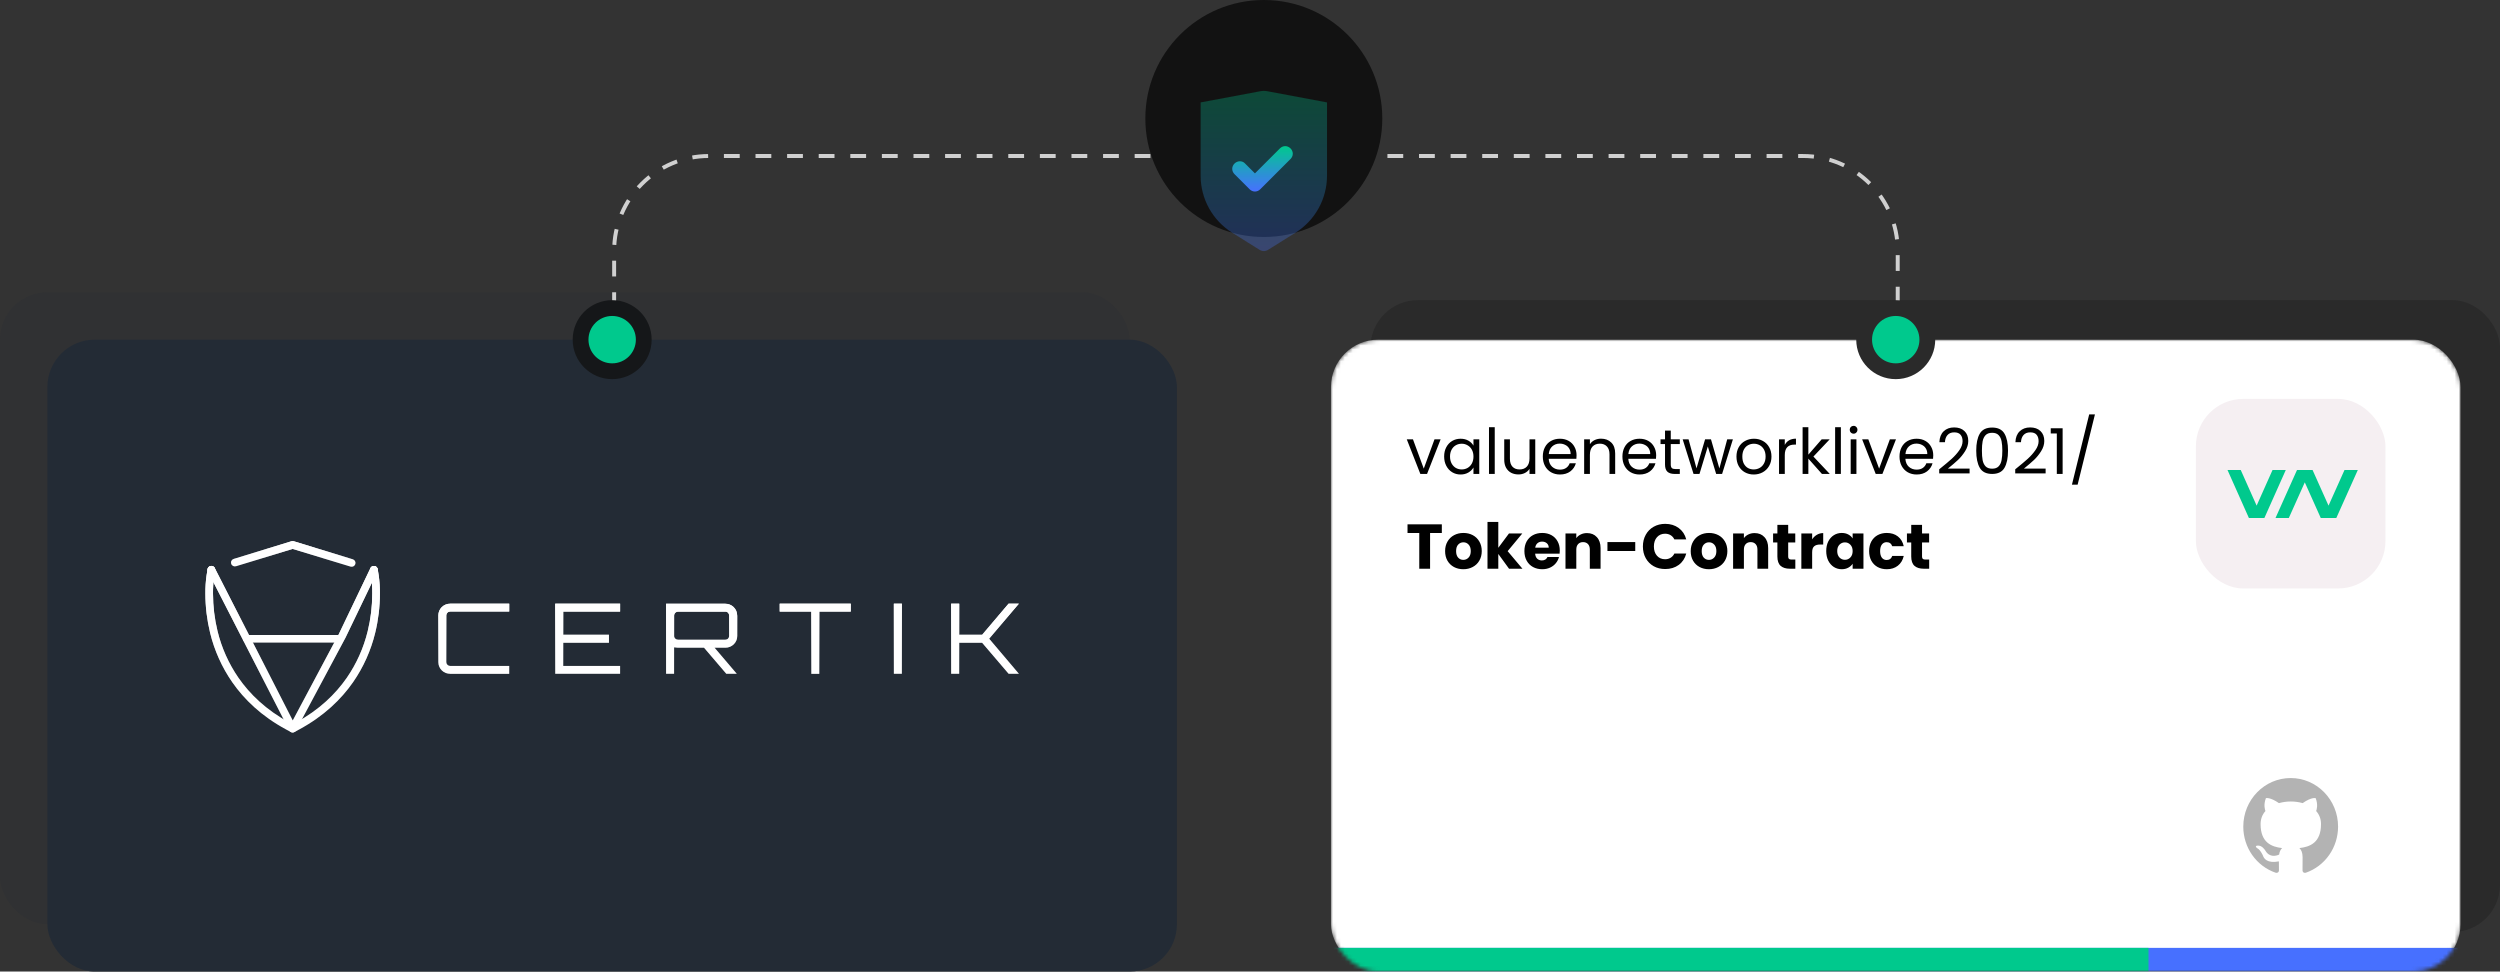 <svg width="633" height="246" viewBox="0 0 633 246" fill="none" xmlns="http://www.w3.org/2000/svg">
<rect x="0" y="0" width="633" height="246" fill="#333333" stroke="none"/>
<rect opacity="0.2" y="74" width="286" height="160" rx="12" fill="#232B35"/>
<rect x="12" y="86" width="286" height="160" rx="12" fill="#232B35"/>
<path fill-rule="evenodd" clip-rule="evenodd" d="M93.718 144.43L93.973 145.972C94.174 147.407 94.267 148.854 94.251 150.303C94.25 153.504 93.864 156.694 93.103 159.803C92.073 164.028 90.281 168.027 87.813 171.604C84.961 175.713 80.838 179.753 74.828 183L74.093 183.397L73.357 183C67.347 179.753 63.226 175.713 60.373 171.604C57.905 168.027 56.112 164.028 55.083 159.803C54.322 156.695 53.936 153.506 53.934 150.305C53.919 148.856 54.012 147.408 54.212 145.974L54.467 144.431C54.489 144.306 54.485 144.177 54.457 144.052C54.429 143.928 54.377 143.81 54.303 143.706C54.229 143.602 54.135 143.514 54.027 143.446C53.919 143.378 53.799 143.333 53.673 143.312C53.547 143.291 53.419 143.295 53.295 143.324C53.171 143.354 53.054 143.407 52.95 143.482C52.847 143.556 52.759 143.651 52.693 143.76C52.626 143.868 52.581 143.989 52.562 144.115L52.307 145.658C52.088 147.197 51.986 148.75 52.002 150.305C52.003 153.663 52.407 157.009 53.206 160.271C54.293 164.726 56.185 168.943 58.789 172.714C61.799 177.054 66.165 181.321 72.448 184.708L73.642 185.352C73.783 185.428 73.94 185.468 74.1 185.468C74.26 185.468 74.418 185.428 74.558 185.352L75.75 184.708C82.027 181.319 86.395 177.054 89.41 172.714C92.012 168.943 93.904 164.727 94.99 160.273C95.788 157.011 96.193 153.665 96.194 150.306C96.21 148.752 96.108 147.198 95.889 145.659L95.634 144.117C95.614 143.991 95.57 143.87 95.503 143.761C95.436 143.653 95.349 143.558 95.245 143.483C95.142 143.409 95.025 143.355 94.901 143.326C94.777 143.297 94.648 143.293 94.522 143.313C94.397 143.334 94.276 143.38 94.168 143.448C94.06 143.515 93.967 143.604 93.893 143.708C93.819 143.812 93.766 143.929 93.738 144.054C93.71 144.178 93.707 144.307 93.728 144.433L93.718 144.43Z" fill="white"/>
<path fill-rule="evenodd" clip-rule="evenodd" d="M93.718 144.43L93.973 145.972C94.174 147.407 94.267 148.854 94.251 150.303C94.25 153.504 93.864 156.694 93.103 159.803C92.073 164.028 90.281 168.027 87.813 171.604C84.961 175.713 80.838 179.753 74.828 183L74.093 183.397L73.357 183C67.347 179.753 63.226 175.713 60.373 171.604C57.905 168.027 56.112 164.028 55.083 159.803C54.322 156.695 53.936 153.506 53.934 150.305C53.919 148.856 54.012 147.408 54.212 145.974L54.467 144.431C54.489 144.306 54.485 144.177 54.457 144.052C54.429 143.928 54.377 143.81 54.303 143.706C54.229 143.602 54.135 143.514 54.027 143.446C53.919 143.378 53.799 143.333 53.673 143.312C53.547 143.291 53.419 143.295 53.295 143.324C53.171 143.354 53.054 143.407 52.95 143.482C52.847 143.556 52.759 143.651 52.693 143.76C52.626 143.868 52.581 143.989 52.562 144.115L52.307 145.658C52.088 147.197 51.986 148.75 52.002 150.305C52.003 153.663 52.407 157.009 53.206 160.271C54.293 164.726 56.185 168.943 58.789 172.714C61.799 177.054 66.165 181.321 72.448 184.708L73.642 185.352C73.783 185.428 73.94 185.468 74.1 185.468C74.26 185.468 74.418 185.428 74.558 185.352L75.75 184.708C82.027 181.319 86.395 177.054 89.41 172.714C92.012 168.943 93.904 164.727 94.99 160.273C95.788 157.011 96.193 153.665 96.194 150.306C96.21 148.752 96.108 147.198 95.889 145.659L95.634 144.117C95.614 143.991 95.57 143.87 95.503 143.761C95.436 143.653 95.349 143.558 95.245 143.483C95.142 143.409 95.025 143.355 94.901 143.326C94.777 143.297 94.648 143.293 94.522 143.313C94.397 143.334 94.276 143.38 94.168 143.448C94.06 143.515 93.967 143.604 93.893 143.708C93.819 143.812 93.766 143.929 93.738 144.054C93.71 144.178 93.707 144.307 93.728 144.433L93.718 144.43Z" fill="url(#paint0_linear)"/>
<path fill-rule="evenodd" clip-rule="evenodd" d="M59.745 143.379L74.096 138.987L88.767 143.473C89.012 143.547 89.277 143.52 89.503 143.398C89.729 143.277 89.897 143.071 89.972 142.825C90.046 142.579 90.021 142.314 89.9 142.087C89.78 141.86 89.575 141.691 89.33 141.615L74.377 137.042C74.194 136.986 73.998 136.986 73.814 137.042L59.18 141.517C59.058 141.554 58.944 141.614 58.845 141.695C58.746 141.776 58.664 141.875 58.604 141.988C58.543 142.101 58.506 142.224 58.493 142.351C58.48 142.479 58.493 142.607 58.53 142.729C58.567 142.852 58.628 142.966 58.709 143.064C58.79 143.163 58.89 143.245 59.003 143.305C59.115 143.365 59.239 143.402 59.366 143.414C59.493 143.426 59.621 143.413 59.743 143.375L59.745 143.379Z" fill="white"/>
<path fill-rule="evenodd" clip-rule="evenodd" d="M59.745 143.379L74.096 138.987L88.767 143.473C89.012 143.547 89.277 143.52 89.503 143.398C89.729 143.277 89.897 143.071 89.972 142.825C90.046 142.579 90.021 142.314 89.9 142.087C89.78 141.86 89.575 141.691 89.33 141.615L74.377 137.042C74.194 136.986 73.998 136.986 73.814 137.042L59.18 141.517C59.058 141.554 58.944 141.614 58.845 141.695C58.746 141.776 58.664 141.875 58.604 141.988C58.543 142.101 58.506 142.224 58.493 142.351C58.48 142.479 58.493 142.607 58.53 142.729C58.567 142.852 58.628 142.966 58.709 143.064C58.79 143.163 58.89 143.245 59.003 143.305C59.115 143.365 59.239 143.402 59.366 143.414C59.493 143.426 59.621 143.413 59.743 143.375L59.745 143.379Z" fill="url(#paint1_linear)"/>
<path fill-rule="evenodd" clip-rule="evenodd" d="M52.658 144.713L73.232 184.937C73.312 185.094 73.433 185.227 73.583 185.319C73.733 185.412 73.906 185.462 74.082 185.464C74.258 185.465 74.432 185.418 74.583 185.328C74.735 185.238 74.859 185.108 74.942 184.952L87.488 161.447L87.507 161.409L95.537 144.686C95.646 144.455 95.659 144.191 95.575 143.95C95.49 143.709 95.314 143.512 95.084 143.4C94.855 143.289 94.591 143.273 94.35 143.356C94.109 143.438 93.91 143.613 93.797 143.841L85.78 160.551L74.12 182.41L54.377 143.828C54.32 143.713 54.241 143.611 54.144 143.527C54.048 143.444 53.935 143.38 53.814 143.34C53.693 143.3 53.565 143.284 53.437 143.294C53.31 143.304 53.186 143.34 53.072 143.398C52.959 143.456 52.858 143.537 52.775 143.634C52.693 143.732 52.63 143.845 52.592 143.967C52.553 144.089 52.539 144.218 52.551 144.345C52.562 144.472 52.599 144.596 52.658 144.71V144.713Z" fill="white"/>
<path fill-rule="evenodd" clip-rule="evenodd" d="M52.658 144.713L73.232 184.937C73.312 185.094 73.433 185.227 73.583 185.319C73.733 185.412 73.906 185.462 74.082 185.464C74.258 185.465 74.432 185.418 74.583 185.328C74.735 185.238 74.859 185.108 74.942 184.952L87.488 161.447L87.507 161.409L95.537 144.686C95.646 144.455 95.659 144.191 95.575 143.95C95.49 143.709 95.314 143.512 95.084 143.4C94.855 143.289 94.591 143.273 94.35 143.356C94.109 143.438 93.91 143.613 93.797 143.841L85.78 160.551L74.12 182.41L54.377 143.828C54.32 143.713 54.241 143.611 54.144 143.527C54.048 143.444 53.935 143.38 53.814 143.34C53.693 143.3 53.565 143.284 53.437 143.294C53.31 143.304 53.186 143.34 53.072 143.398C52.959 143.456 52.858 143.537 52.775 143.634C52.693 143.732 52.63 143.845 52.592 143.967C52.553 144.089 52.539 144.218 52.551 144.345C52.562 144.472 52.599 144.596 52.658 144.71V144.713Z" fill="url(#paint2_linear)"/>
<path fill-rule="evenodd" clip-rule="evenodd" d="M62.506 162.713H85.385C85.641 162.713 85.887 162.612 86.068 162.43C86.249 162.249 86.35 162.003 86.35 161.746C86.35 161.49 86.249 161.244 86.068 161.063C85.887 160.881 85.641 160.779 85.385 160.779H62.506C62.25 160.779 62.005 160.881 61.824 161.063C61.643 161.244 61.541 161.49 61.541 161.746C61.541 162.003 61.643 162.249 61.824 162.43C62.005 162.612 62.25 162.713 62.506 162.713Z" fill="white"/>
<path fill-rule="evenodd" clip-rule="evenodd" d="M62.506 162.713H85.385C85.641 162.713 85.887 162.612 86.068 162.43C86.249 162.249 86.35 162.003 86.35 161.746C86.35 161.49 86.249 161.244 86.068 161.063C85.887 160.881 85.641 160.779 85.385 160.779H62.506C62.25 160.779 62.005 160.881 61.824 161.063C61.643 161.244 61.541 161.49 61.541 161.746C61.541 162.003 61.643 162.249 61.824 162.43C62.005 162.612 62.25 162.713 62.506 162.713Z" fill="url(#paint3_linear)"/>
<path fill-rule="evenodd" clip-rule="evenodd" d="M128.936 154.845H113.983C113.724 154.847 113.477 154.948 113.294 155.129C113.112 155.309 113.008 155.553 113.007 155.808V167.649C113.009 167.904 113.112 168.148 113.295 168.328C113.477 168.508 113.725 168.61 113.983 168.612H128.936V170.618H113.983C113.588 170.619 113.197 170.544 112.833 170.396C112.468 170.248 112.136 170.03 111.857 169.754C111.578 169.479 111.357 169.152 111.207 168.792C111.057 168.432 110.981 168.047 110.982 167.657V155.816C110.981 155.427 111.057 155.041 111.207 154.682C111.357 154.322 111.578 153.995 111.857 153.719C112.136 153.444 112.468 153.226 112.833 153.078C113.197 152.93 113.588 152.854 113.983 152.856H128.936V154.845ZM157.013 152.846V154.852H142.613V160.714H154.187V162.736H142.611V168.608H157.012V170.614H140.578V152.846H157.013Z" fill="white"/>
<path fill-rule="evenodd" clip-rule="evenodd" d="M128.936 154.845H113.983C113.724 154.847 113.477 154.948 113.294 155.129C113.112 155.309 113.008 155.553 113.007 155.808V167.649C113.009 167.904 113.112 168.148 113.295 168.328C113.477 168.508 113.725 168.61 113.983 168.612H128.936V170.618H113.983C113.588 170.619 113.197 170.544 112.833 170.396C112.468 170.248 112.136 170.03 111.857 169.754C111.578 169.479 111.357 169.152 111.207 168.792C111.057 168.432 110.981 168.047 110.982 167.657V155.816C110.981 155.427 111.057 155.041 111.207 154.682C111.357 154.322 111.578 153.995 111.857 153.719C112.136 153.444 112.468 153.226 112.833 153.078C113.197 152.93 113.588 152.854 113.983 152.856H128.936V154.845ZM157.013 152.846V154.852H142.613V160.714H154.187V162.736H142.611V168.608H157.012V170.614H140.578V152.846H157.013Z" fill="url(#paint4_linear)"/>
<path d="M186.666 155.832V161.037C186.668 161.426 186.591 161.812 186.441 162.172C186.291 162.531 186.07 162.858 185.791 163.133C185.512 163.409 185.18 163.627 184.816 163.775C184.451 163.923 184.06 163.999 183.666 163.997H180.916L186.566 170.608H183.891L178.265 163.997H171.657C171.331 163.981 171.005 163.948 170.681 163.898V170.608H168.648V152.872H183.65C184.045 152.87 184.436 152.946 184.8 153.094C185.165 153.242 185.497 153.46 185.775 153.735C186.054 154.01 186.275 154.337 186.426 154.697C186.576 155.057 186.652 155.443 186.651 155.832H186.666ZM171.664 161.975H183.666C183.791 161.976 183.915 161.953 184.031 161.906C184.147 161.86 184.253 161.791 184.341 161.703C184.43 161.616 184.5 161.512 184.547 161.398C184.594 161.283 184.618 161.16 184.616 161.037V155.832C184.618 155.706 184.595 155.582 184.548 155.465C184.501 155.349 184.431 155.243 184.342 155.153C184.255 155.061 184.15 154.989 184.034 154.94C183.917 154.891 183.791 154.867 183.664 154.869H171.662C171.404 154.87 171.157 154.972 170.974 155.152C170.791 155.333 170.688 155.577 170.687 155.832V161.037C170.684 161.162 170.708 161.286 170.758 161.402C170.808 161.517 170.881 161.62 170.975 161.705C171.066 161.793 171.173 161.862 171.292 161.909C171.41 161.955 171.537 161.977 171.664 161.975Z" fill="white"/>
<path d="M186.666 155.832V161.037C186.668 161.426 186.591 161.812 186.441 162.172C186.291 162.531 186.07 162.858 185.791 163.133C185.512 163.409 185.18 163.627 184.816 163.775C184.451 163.923 184.06 163.999 183.666 163.997H180.916L186.566 170.608H183.891L178.265 163.997H171.657C171.331 163.981 171.005 163.948 170.681 163.898V170.608H168.648V152.872H183.65C184.045 152.87 184.436 152.946 184.8 153.094C185.165 153.242 185.497 153.46 185.775 153.735C186.054 154.01 186.275 154.337 186.426 154.697C186.576 155.057 186.652 155.443 186.651 155.832H186.666ZM171.664 161.975H183.666C183.791 161.976 183.915 161.953 184.031 161.906C184.147 161.86 184.253 161.791 184.341 161.703C184.43 161.616 184.5 161.512 184.547 161.398C184.594 161.283 184.618 161.16 184.616 161.037V155.832C184.618 155.706 184.595 155.582 184.548 155.465C184.501 155.349 184.431 155.243 184.342 155.153C184.255 155.061 184.15 154.989 184.034 154.94C183.917 154.891 183.791 154.867 183.664 154.869H171.662C171.404 154.87 171.157 154.972 170.974 155.152C170.791 155.333 170.688 155.577 170.687 155.832V161.037C170.684 161.162 170.708 161.286 170.758 161.402C170.808 161.517 170.881 161.62 170.975 161.705C171.066 161.793 171.173 161.862 171.292 161.909C171.41 161.955 171.537 161.977 171.664 161.975Z" fill="url(#paint5_linear)"/>
<path fill-rule="evenodd" clip-rule="evenodd" d="M197.418 152.846H215.414V154.852H207.451V170.616H205.418V154.852H197.418V152.846ZM226.321 170.607V152.846H228.354V170.607H226.321ZM255.374 152.846H257.975L250.449 161.727L258 170.607H255.374L248.674 162.738H242.873V170.607H240.826V152.846H242.876V160.714H248.677L255.374 152.846Z" fill="white"/>
<path fill-rule="evenodd" clip-rule="evenodd" d="M197.418 152.846H215.414V154.852H207.451V170.616H205.418V154.852H197.418V152.846ZM226.321 170.607V152.846H228.354V170.607H226.321ZM255.374 152.846H257.975L250.449 161.727L258 170.607H255.374L248.674 162.738H242.873V170.607H240.826V152.846H242.876V160.714H248.677L255.374 152.846Z" fill="url(#paint6_linear)"/>
<rect x="347" y="76" width="286" height="160" rx="12" fill="#2A2A2A"/>
<mask id="mask0" mask-type="alpha" maskUnits="userSpaceOnUse" x="337" y="86" width="286" height="160">
<rect x="337" y="86" width="286" height="160" rx="12" fill="white"/>
</mask>
<g mask="url(#mask0)">
<rect x="337" y="86" width="286" height="160" rx="12" fill="white"/>
<rect x="337" y="240" width="286" height="12" fill="#4770FF"/>
<path d="M337 240H544V252H337V240Z" fill="#00C98D"/>
</g>
<rect x="556" y="101" width="48" height="48" rx="12" fill="#F5EFF2"/>
<path fill-rule="evenodd" clip-rule="evenodd" d="M569.421 131.158L564 119H567.355L571.379 128.027L575.408 119H578.763L573.342 131.158H569.421ZM591.554 131.158L597 119H593.629L589.583 128.027L585.541 119H581.604L576.158 131.158H579.528L583.575 122.131L587.617 131.158H591.554Z" fill="#00C98D"/>
<path d="M360.496 118.656L363.216 111.232H364.768L361.328 120H359.632L356.192 111.232H357.76L360.496 118.656ZM365.657 115.584C365.657 114.688 365.838 113.904 366.201 113.232C366.563 112.549 367.059 112.021 367.689 111.648C368.329 111.275 369.038 111.088 369.817 111.088C370.585 111.088 371.251 111.253 371.817 111.584C372.382 111.915 372.803 112.331 373.081 112.832V111.232H374.553V120H373.081V118.368C372.793 118.88 372.361 119.307 371.785 119.648C371.219 119.979 370.558 120.144 369.801 120.144C369.022 120.144 368.318 119.952 367.689 119.568C367.059 119.184 366.563 118.645 366.201 117.952C365.838 117.259 365.657 116.469 365.657 115.584ZM373.081 115.6C373.081 114.939 372.947 114.363 372.681 113.872C372.414 113.381 372.051 113.008 371.593 112.752C371.145 112.485 370.649 112.352 370.105 112.352C369.561 112.352 369.065 112.48 368.617 112.736C368.169 112.992 367.811 113.365 367.545 113.856C367.278 114.347 367.145 114.923 367.145 115.584C367.145 116.256 367.278 116.843 367.545 117.344C367.811 117.835 368.169 118.213 368.617 118.48C369.065 118.736 369.561 118.864 370.105 118.864C370.649 118.864 371.145 118.736 371.593 118.48C372.051 118.213 372.414 117.835 372.681 117.344C372.947 116.843 373.081 116.261 373.081 115.6ZM378.469 108.16V120H377.013V108.16H378.469ZM388.727 111.232V120H387.271V118.704C386.993 119.152 386.604 119.504 386.103 119.76C385.612 120.005 385.068 120.128 384.471 120.128C383.788 120.128 383.175 119.989 382.631 119.712C382.087 119.424 381.655 118.997 381.335 118.432C381.025 117.867 380.871 117.179 380.871 116.368V111.232H382.311V116.176C382.311 117.04 382.529 117.707 382.967 118.176C383.404 118.635 384.001 118.864 384.759 118.864C385.537 118.864 386.151 118.624 386.599 118.144C387.047 117.664 387.271 116.965 387.271 116.048V111.232H388.727ZM399.185 115.28C399.185 115.557 399.169 115.851 399.137 116.16H392.129C392.182 117.024 392.476 117.701 393.009 118.192C393.553 118.672 394.209 118.912 394.977 118.912C395.606 118.912 396.129 118.768 396.545 118.48C396.972 118.181 397.27 117.787 397.441 117.296H399.009C398.774 118.139 398.305 118.827 397.601 119.36C396.897 119.883 396.022 120.144 394.977 120.144C394.145 120.144 393.398 119.957 392.737 119.584C392.086 119.211 391.574 118.683 391.201 118C390.828 117.307 390.641 116.507 390.641 115.6C390.641 114.693 390.822 113.899 391.185 113.216C391.548 112.533 392.054 112.011 392.705 111.648C393.366 111.275 394.124 111.088 394.977 111.088C395.809 111.088 396.545 111.269 397.185 111.632C397.825 111.995 398.316 112.496 398.657 113.136C399.009 113.765 399.185 114.48 399.185 115.28ZM397.681 114.976C397.681 114.421 397.558 113.947 397.313 113.552C397.068 113.147 396.732 112.843 396.305 112.64C395.889 112.427 395.425 112.32 394.913 112.32C394.177 112.32 393.548 112.555 393.025 113.024C392.513 113.493 392.22 114.144 392.145 114.976H397.681ZM405.379 111.072C406.446 111.072 407.31 111.397 407.971 112.048C408.632 112.688 408.963 113.616 408.963 114.832V120H407.523V115.04C407.523 114.165 407.304 113.499 406.867 113.04C406.43 112.571 405.832 112.336 405.075 112.336C404.307 112.336 403.694 112.576 403.235 113.056C402.787 113.536 402.563 114.235 402.563 115.152V120H401.107V111.232H402.563V112.48C402.851 112.032 403.24 111.685 403.731 111.44C404.232 111.195 404.782 111.072 405.379 111.072ZM419.341 115.28C419.341 115.557 419.325 115.851 419.293 116.16H412.285C412.339 117.024 412.632 117.701 413.165 118.192C413.709 118.672 414.365 118.912 415.133 118.912C415.763 118.912 416.285 118.768 416.701 118.48C417.128 118.181 417.427 117.787 417.597 117.296H419.165C418.931 118.139 418.461 118.827 417.757 119.36C417.053 119.883 416.179 120.144 415.133 120.144C414.301 120.144 413.555 119.957 412.893 119.584C412.243 119.211 411.731 118.683 411.357 118C410.984 117.307 410.797 116.507 410.797 115.6C410.797 114.693 410.979 113.899 411.341 113.216C411.704 112.533 412.211 112.011 412.861 111.648C413.523 111.275 414.28 111.088 415.133 111.088C415.965 111.088 416.701 111.269 417.341 111.632C417.981 111.995 418.472 112.496 418.813 113.136C419.165 113.765 419.341 114.48 419.341 115.28ZM417.837 114.976C417.837 114.421 417.715 113.947 417.469 113.552C417.224 113.147 416.888 112.843 416.461 112.64C416.045 112.427 415.581 112.32 415.069 112.32C414.333 112.32 413.704 112.555 413.181 113.024C412.669 113.493 412.376 114.144 412.301 114.976H417.837ZM423.039 112.432V117.6C423.039 118.027 423.13 118.331 423.311 118.512C423.493 118.683 423.807 118.768 424.255 118.768H425.327V120H424.015C423.205 120 422.597 119.813 422.191 119.44C421.786 119.067 421.583 118.453 421.583 117.6V112.432H420.447V111.232H421.583V109.024H423.039V111.232H425.327V112.432H423.039ZM438.771 111.232L436.035 120H434.531L432.419 113.04L430.307 120H428.803L426.051 111.232H427.539L429.555 118.592L431.731 111.232H433.219L435.347 118.608L437.331 111.232H438.771ZM444.04 120.144C443.219 120.144 442.472 119.957 441.8 119.584C441.139 119.211 440.616 118.683 440.232 118C439.859 117.307 439.672 116.507 439.672 115.6C439.672 114.704 439.864 113.915 440.248 113.232C440.643 112.539 441.176 112.011 441.848 111.648C442.52 111.275 443.272 111.088 444.104 111.088C444.936 111.088 445.688 111.275 446.36 111.648C447.032 112.011 447.56 112.533 447.944 113.216C448.339 113.899 448.536 114.693 448.536 115.6C448.536 116.507 448.334 117.307 447.928 118C447.534 118.683 446.995 119.211 446.312 119.584C445.63 119.957 444.872 120.144 444.04 120.144ZM444.04 118.864C444.563 118.864 445.054 118.741 445.512 118.496C445.971 118.251 446.339 117.883 446.616 117.392C446.904 116.901 447.048 116.304 447.048 115.6C447.048 114.896 446.91 114.299 446.632 113.808C446.355 113.317 445.992 112.955 445.544 112.72C445.096 112.475 444.611 112.352 444.088 112.352C443.555 112.352 443.064 112.475 442.616 112.72C442.179 112.955 441.827 113.317 441.56 113.808C441.294 114.299 441.16 114.896 441.16 115.6C441.16 116.315 441.288 116.917 441.544 117.408C441.811 117.899 442.163 118.267 442.6 118.512C443.038 118.747 443.518 118.864 444.04 118.864ZM451.907 112.656C452.163 112.155 452.525 111.765 452.995 111.488C453.475 111.211 454.056 111.072 454.739 111.072V112.576H454.355C452.723 112.576 451.907 113.461 451.907 115.232V120H450.451V111.232H451.907V112.656ZM461.316 120L457.876 116.128V120H456.42V108.16H457.876V115.12L461.252 111.232H463.284L459.156 115.6L463.3 120H461.316ZM466.11 108.16V120H464.654V108.16H466.11ZM469.343 109.808C469.066 109.808 468.831 109.712 468.639 109.52C468.447 109.328 468.351 109.093 468.351 108.816C468.351 108.539 468.447 108.304 468.639 108.112C468.831 107.92 469.066 107.824 469.343 107.824C469.61 107.824 469.834 107.92 470.015 108.112C470.207 108.304 470.303 108.539 470.303 108.816C470.303 109.093 470.207 109.328 470.015 109.52C469.834 109.712 469.61 109.808 469.343 109.808ZM470.047 111.232V120H468.591V111.232H470.047ZM475.793 118.656L478.513 111.232H480.065L476.625 120H474.929L471.489 111.232H473.057L475.793 118.656ZM489.498 115.28C489.498 115.557 489.482 115.851 489.45 116.16H482.442C482.495 117.024 482.788 117.701 483.322 118.192C483.866 118.672 484.522 118.912 485.29 118.912C485.919 118.912 486.442 118.768 486.858 118.48C487.284 118.181 487.583 117.787 487.754 117.296H489.322C489.087 118.139 488.618 118.827 487.914 119.36C487.21 119.883 486.335 120.144 485.29 120.144C484.458 120.144 483.711 119.957 483.05 119.584C482.399 119.211 481.887 118.683 481.514 118C481.14 117.307 480.954 116.507 480.954 115.6C480.954 114.693 481.135 113.899 481.498 113.216C481.86 112.533 482.367 112.011 483.018 111.648C483.679 111.275 484.436 111.088 485.29 111.088C486.122 111.088 486.858 111.269 487.498 111.632C488.138 111.995 488.628 112.496 488.97 113.136C489.322 113.765 489.498 114.48 489.498 115.28ZM487.994 114.976C487.994 114.421 487.871 113.947 487.626 113.552C487.38 113.147 487.044 112.843 486.618 112.64C486.202 112.427 485.738 112.32 485.226 112.32C484.49 112.32 483.86 112.555 483.338 113.024C482.826 113.493 482.532 114.144 482.458 114.976H487.994ZM491.004 118.832C492.358 117.744 493.42 116.853 494.188 116.16C494.956 115.456 495.601 114.725 496.124 113.968C496.657 113.2 496.924 112.448 496.924 111.712C496.924 111.019 496.753 110.475 496.412 110.08C496.081 109.675 495.542 109.472 494.796 109.472C494.07 109.472 493.505 109.701 493.1 110.16C492.705 110.608 492.492 111.211 492.46 111.968H491.052C491.094 110.773 491.457 109.851 492.14 109.2C492.822 108.549 493.702 108.224 494.78 108.224C495.878 108.224 496.748 108.528 497.388 109.136C498.038 109.744 498.364 110.581 498.364 111.648C498.364 112.533 498.097 113.397 497.564 114.24C497.041 115.072 496.444 115.808 495.772 116.448C495.1 117.077 494.241 117.813 493.196 118.656H498.7V119.872H491.004V118.832ZM500.383 114.096C500.383 112.261 500.681 110.832 501.279 109.808C501.876 108.773 502.921 108.256 504.415 108.256C505.897 108.256 506.937 108.773 507.535 109.808C508.132 110.832 508.431 112.261 508.431 114.096C508.431 115.963 508.132 117.413 507.535 118.448C506.937 119.483 505.897 120 504.415 120C502.921 120 501.876 119.483 501.279 118.448C500.681 117.413 500.383 115.963 500.383 114.096ZM506.991 114.096C506.991 113.168 506.927 112.384 506.799 111.744C506.681 111.093 506.431 110.571 506.047 110.176C505.673 109.781 505.129 109.584 504.415 109.584C503.689 109.584 503.135 109.781 502.751 110.176C502.377 110.571 502.127 111.093 501.999 111.744C501.881 112.384 501.823 113.168 501.823 114.096C501.823 115.056 501.881 115.861 501.999 116.512C502.127 117.163 502.377 117.685 502.751 118.08C503.135 118.475 503.689 118.672 504.415 118.672C505.129 118.672 505.673 118.475 506.047 118.08C506.431 117.685 506.681 117.163 506.799 116.512C506.927 115.861 506.991 115.056 506.991 114.096ZM510.254 118.832C511.608 117.744 512.67 116.853 513.438 116.16C514.206 115.456 514.851 114.725 515.374 113.968C515.907 113.2 516.174 112.448 516.174 111.712C516.174 111.019 516.003 110.475 515.662 110.08C515.331 109.675 514.792 109.472 514.046 109.472C513.32 109.472 512.755 109.701 512.35 110.16C511.955 110.608 511.742 111.211 511.71 111.968H510.302C510.344 110.773 510.707 109.851 511.39 109.2C512.072 108.549 512.952 108.224 514.03 108.224C515.128 108.224 515.998 108.528 516.638 109.136C517.288 109.744 517.614 110.581 517.614 111.648C517.614 112.533 517.347 113.397 516.814 114.24C516.291 115.072 515.694 115.808 515.022 116.448C514.35 117.077 513.491 117.813 512.446 118.656H517.95V119.872H510.254V118.832ZM519.249 109.76V108.432H522.257V120H520.785V109.76H519.249ZM530.438 104.928L526.054 122.72H524.614L528.982 104.928H530.438ZM365.072 132.768V134.96H362.096V144H359.36V134.96H356.384V132.768H365.072ZM370.509 144.128C369.634 144.128 368.845 143.941 368.141 143.568C367.448 143.195 366.898 142.661 366.493 141.968C366.098 141.275 365.901 140.464 365.901 139.536C365.901 138.619 366.104 137.813 366.509 137.12C366.914 136.416 367.469 135.877 368.173 135.504C368.877 135.131 369.666 134.944 370.541 134.944C371.416 134.944 372.205 135.131 372.909 135.504C373.613 135.877 374.168 136.416 374.573 137.12C374.978 137.813 375.181 138.619 375.181 139.536C375.181 140.453 374.973 141.264 374.557 141.968C374.152 142.661 373.592 143.195 372.877 143.568C372.173 143.941 371.384 144.128 370.509 144.128ZM370.509 141.76C371.032 141.76 371.474 141.568 371.837 141.184C372.21 140.8 372.397 140.251 372.397 139.536C372.397 138.821 372.216 138.272 371.853 137.888C371.501 137.504 371.064 137.312 370.541 137.312C370.008 137.312 369.565 137.504 369.213 137.888C368.861 138.261 368.685 138.811 368.685 139.536C368.685 140.251 368.856 140.8 369.197 141.184C369.549 141.568 369.986 141.76 370.509 141.76ZM382.089 144L379.369 140.256V144H376.633V132.16H379.369V138.704L382.073 135.072H385.449L381.737 139.552L385.481 144H382.089ZM394.939 139.392C394.939 139.648 394.923 139.915 394.891 140.192H388.699C388.742 140.747 388.918 141.173 389.227 141.472C389.547 141.76 389.937 141.904 390.395 141.904C391.078 141.904 391.553 141.616 391.819 141.04H394.731C394.582 141.627 394.31 142.155 393.915 142.624C393.531 143.093 393.046 143.461 392.459 143.728C391.873 143.995 391.217 144.128 390.491 144.128C389.617 144.128 388.838 143.941 388.155 143.568C387.473 143.195 386.939 142.661 386.555 141.968C386.171 141.275 385.979 140.464 385.979 139.536C385.979 138.608 386.166 137.797 386.539 137.104C386.923 136.411 387.457 135.877 388.139 135.504C388.822 135.131 389.606 134.944 390.491 134.944C391.355 134.944 392.123 135.125 392.795 135.488C393.467 135.851 393.99 136.368 394.363 137.04C394.747 137.712 394.939 138.496 394.939 139.392ZM392.139 138.672C392.139 138.203 391.979 137.829 391.659 137.552C391.339 137.275 390.939 137.136 390.459 137.136C390.001 137.136 389.611 137.269 389.291 137.536C388.982 137.803 388.79 138.181 388.715 138.672H392.139ZM401.823 134.976C402.868 134.976 403.7 135.317 404.319 136C404.948 136.672 405.263 137.6 405.263 138.784V144H402.543V139.152C402.543 138.555 402.388 138.091 402.079 137.76C401.769 137.429 401.353 137.264 400.831 137.264C400.308 137.264 399.892 137.429 399.583 137.76C399.273 138.091 399.119 138.555 399.119 139.152V144H396.383V135.072H399.119V136.256C399.396 135.861 399.769 135.552 400.239 135.328C400.708 135.093 401.236 134.976 401.823 134.976ZM414.044 137.248V139.52H407.004V137.248H414.044ZM415.981 138.368C415.981 137.259 416.221 136.272 416.701 135.408C417.181 134.533 417.848 133.856 418.701 133.376C419.565 132.885 420.541 132.64 421.629 132.64C422.962 132.64 424.104 132.992 425.053 133.696C426.002 134.4 426.637 135.36 426.957 136.576H423.949C423.725 136.107 423.405 135.749 422.989 135.504C422.584 135.259 422.12 135.136 421.597 135.136C420.754 135.136 420.072 135.429 419.549 136.016C419.026 136.603 418.765 137.387 418.765 138.368C418.765 139.349 419.026 140.133 419.549 140.72C420.072 141.307 420.754 141.6 421.597 141.6C422.12 141.6 422.584 141.477 422.989 141.232C423.405 140.987 423.725 140.629 423.949 140.16H426.957C426.637 141.376 426.002 142.336 425.053 143.04C424.104 143.733 422.962 144.08 421.629 144.08C420.541 144.08 419.565 143.84 418.701 143.36C417.848 142.869 417.181 142.192 416.701 141.328C416.221 140.464 415.981 139.477 415.981 138.368ZM432.697 144.128C431.822 144.128 431.033 143.941 430.329 143.568C429.635 143.195 429.086 142.661 428.681 141.968C428.286 141.275 428.089 140.464 428.089 139.536C428.089 138.619 428.291 137.813 428.697 137.12C429.102 136.416 429.657 135.877 430.361 135.504C431.065 135.131 431.854 134.944 432.729 134.944C433.603 134.944 434.393 135.131 435.097 135.504C435.801 135.877 436.355 136.416 436.761 137.12C437.166 137.813 437.369 138.619 437.369 139.536C437.369 140.453 437.161 141.264 436.745 141.968C436.339 142.661 435.779 143.195 435.065 143.568C434.361 143.941 433.571 144.128 432.697 144.128ZM432.697 141.76C433.219 141.76 433.662 141.568 434.025 141.184C434.398 140.8 434.585 140.251 434.585 139.536C434.585 138.821 434.403 138.272 434.041 137.888C433.689 137.504 433.251 137.312 432.729 137.312C432.195 137.312 431.753 137.504 431.401 137.888C431.049 138.261 430.873 138.811 430.873 139.536C430.873 140.251 431.043 140.8 431.385 141.184C431.737 141.568 432.174 141.76 432.697 141.76ZM444.26 134.976C445.305 134.976 446.137 135.317 446.756 136C447.385 136.672 447.7 137.6 447.7 138.784V144H444.98V139.152C444.98 138.555 444.825 138.091 444.516 137.76C444.207 137.429 443.791 137.264 443.268 137.264C442.745 137.264 442.329 137.429 442.02 137.76C441.711 138.091 441.556 138.555 441.556 139.152V144H438.82V135.072H441.556V136.256C441.833 135.861 442.207 135.552 442.676 135.328C443.145 135.093 443.673 134.976 444.26 134.976ZM454.577 141.68V144H453.185C452.193 144 451.42 143.76 450.865 143.28C450.311 142.789 450.033 141.995 450.033 140.896V137.344H448.945V135.072H450.033V132.896H452.769V135.072H454.561V137.344H452.769V140.928C452.769 141.195 452.833 141.387 452.961 141.504C453.089 141.621 453.303 141.68 453.601 141.68H454.577ZM458.837 136.56C459.157 136.069 459.557 135.685 460.037 135.408C460.517 135.12 461.051 134.976 461.637 134.976V137.872H460.885C460.203 137.872 459.691 138.021 459.349 138.32C459.008 138.608 458.837 139.12 458.837 139.856V144H456.101V135.072H458.837V136.56ZM462.401 139.52C462.401 138.603 462.572 137.797 462.913 137.104C463.265 136.411 463.74 135.877 464.337 135.504C464.934 135.131 465.601 134.944 466.337 134.944C466.966 134.944 467.516 135.072 467.985 135.328C468.465 135.584 468.833 135.92 469.089 136.336V135.072H471.825V144H469.089V142.736C468.822 143.152 468.449 143.488 467.969 143.744C467.5 144 466.95 144.128 466.321 144.128C465.596 144.128 464.934 143.941 464.337 143.568C463.74 143.184 463.265 142.645 462.913 141.952C462.572 141.248 462.401 140.437 462.401 139.52ZM469.089 139.536C469.089 138.853 468.897 138.315 468.513 137.92C468.14 137.525 467.681 137.328 467.137 137.328C466.593 137.328 466.129 137.525 465.745 137.92C465.372 138.304 465.185 138.837 465.185 139.52C465.185 140.203 465.372 140.747 465.745 141.152C466.129 141.547 466.593 141.744 467.137 141.744C467.681 141.744 468.14 141.547 468.513 141.152C468.897 140.757 469.089 140.219 469.089 139.536ZM473.261 139.536C473.261 138.608 473.447 137.797 473.821 137.104C474.205 136.411 474.733 135.877 475.405 135.504C476.087 135.131 476.866 134.944 477.741 134.944C478.861 134.944 479.794 135.237 480.541 135.824C481.298 136.411 481.794 137.237 482.029 138.304H479.117C478.871 137.621 478.397 137.28 477.693 137.28C477.191 137.28 476.791 137.477 476.493 137.872C476.194 138.256 476.045 138.811 476.045 139.536C476.045 140.261 476.194 140.821 476.493 141.216C476.791 141.6 477.191 141.792 477.693 141.792C478.397 141.792 478.871 141.451 479.117 140.768H482.029C481.794 141.813 481.298 142.635 480.541 143.232C479.783 143.829 478.85 144.128 477.741 144.128C476.866 144.128 476.087 143.941 475.405 143.568C474.733 143.195 474.205 142.661 473.821 141.968C473.447 141.275 473.261 140.464 473.261 139.536ZM488.468 141.68V144H487.076C486.084 144 485.311 143.76 484.756 143.28C484.201 142.789 483.924 141.995 483.924 140.896V137.344H482.836V135.072H483.924V132.896H486.66V135.072H488.452V137.344H486.66V140.928C486.66 141.195 486.724 141.387 486.852 141.504C486.98 141.621 487.193 141.68 487.492 141.68H488.468Z" fill="black"/>
<path d="M580 197C573.37 197 568 202.506 568 209.304C567.999 211.887 568.791 214.405 570.263 216.5C571.736 218.595 573.815 220.162 576.206 220.978C576.806 221.085 577.03 220.716 577.03 220.392C577.03 220.1 577.014 219.132 577.014 218.101C574 218.671 573.22 217.348 572.98 216.655C572.844 216.301 572.26 215.21 571.75 214.917C571.33 214.687 570.73 214.117 571.734 214.102C572.68 214.086 573.354 214.994 573.58 215.363C574.66 217.224 576.386 216.701 577.074 216.379C577.18 215.579 577.494 215.041 577.84 214.734C575.17 214.426 572.38 213.364 572.38 208.658C572.38 207.319 572.844 206.213 573.61 205.351C573.49 205.043 573.07 203.782 573.73 202.09C573.73 202.09 574.734 201.768 577.03 203.352C578.007 203.074 579.016 202.935 580.03 202.937C581.05 202.937 582.07 203.074 583.03 203.351C585.324 201.752 586.33 202.091 586.33 202.091C586.99 203.783 586.57 205.044 586.45 205.352C587.214 206.213 587.68 207.304 587.68 208.658C587.68 213.38 584.876 214.426 582.206 214.734C582.64 215.117 583.016 215.856 583.016 217.01C583.016 218.655 583 219.977 583 220.393C583 220.716 583.226 221.1 583.826 220.976C586.208 220.152 588.278 218.582 589.744 216.488C591.21 214.394 591.999 211.882 592 209.304C592 202.506 586.63 197 580 197Z" fill="#B3B3B3"/>
<path d="M155.5 86V63.5C155.5 50.245 166.245 39.5 179.5 39.5H456.5C469.755 39.5 480.5 50.245 480.5 63.5V86" stroke="#D0D0D0" stroke-dasharray="4 4"/>
<circle cx="320" cy="30" r="30" fill="#121212"/>
<g clip-path="url(#clip0)">
<path opacity="0.3" fill-rule="evenodd" clip-rule="evenodd" d="M304 25.93L319.263 23.069C319.75 22.977 320.25 22.977 320.737 23.069L336 25.93V44.496C336 50.365 332.977 55.82 328 58.93L321.06 63.268C320.411 63.673 319.589 63.673 318.94 63.268L312 58.93C307.023 55.82 304 50.365 304 44.496V25.93Z" fill="url(#paint7_linear)"/>
<path fill-rule="evenodd" clip-rule="evenodd" d="M317.75 48.5C317.271 48.5 316.792 48.308 316.408 47.925L312.575 44.092C311.808 43.325 311.808 42.175 312.575 41.408C313.342 40.642 314.587 40.642 315.258 41.408L317.75 43.9L324.075 37.575C324.842 36.808 325.992 36.808 326.758 37.575C327.525 38.342 327.525 39.492 326.758 40.258L319.092 47.925C318.708 48.308 318.229 48.5 317.75 48.5Z" fill="url(#paint8_linear)"/>
</g>
<circle cx="480" cy="86" r="8" fill="#00C98D" stroke="#2A2A2A" stroke-width="4"/>
<circle cx="155" cy="86" r="8" fill="#00C98D" stroke="#151719" stroke-width="4"/>
<defs>
<linearGradient id="paint0_linear" x1="74.098" y1="143.299" x2="74.098" y2="185.468" gradientUnits="userSpaceOnUse">
<stop stop-color="white"/>
<stop offset="1" stop-color="white" stop-opacity="0"/>
</linearGradient>
<linearGradient id="paint1_linear" x1="74.251" y1="137" x2="74.251" y2="143.514" gradientUnits="userSpaceOnUse">
<stop stop-color="white"/>
<stop offset="1" stop-color="white" stop-opacity="0"/>
</linearGradient>
<linearGradient id="paint2_linear" x1="74.088" y1="143.292" x2="74.088" y2="185.464" gradientUnits="userSpaceOnUse">
<stop stop-color="white"/>
<stop offset="1" stop-color="white" stop-opacity="0"/>
</linearGradient>
<linearGradient id="paint3_linear" x1="73.946" y1="160.779" x2="73.946" y2="162.713" gradientUnits="userSpaceOnUse">
<stop stop-color="white"/>
<stop offset="1" stop-color="white" stop-opacity="0"/>
</linearGradient>
<linearGradient id="paint4_linear" x1="133.998" y1="152.846" x2="133.998" y2="170.618" gradientUnits="userSpaceOnUse">
<stop stop-color="white"/>
<stop offset="1" stop-color="white" stop-opacity="0"/>
</linearGradient>
<linearGradient id="paint5_linear" x1="177.657" y1="152.872" x2="177.657" y2="170.608" gradientUnits="userSpaceOnUse">
<stop stop-color="white"/>
<stop offset="1" stop-color="white" stop-opacity="0"/>
</linearGradient>
<linearGradient id="paint6_linear" x1="227.709" y1="152.846" x2="227.709" y2="170.616" gradientUnits="userSpaceOnUse">
<stop stop-color="white"/>
<stop offset="1" stop-color="white" stop-opacity="0"/>
</linearGradient>
<linearGradient id="paint7_linear" x1="320" y1="23" x2="320" y2="63.572" gradientUnits="userSpaceOnUse">
<stop stop-color="#00C98D"/>
<stop offset="1" stop-color="#4770FF"/>
</linearGradient>
<linearGradient id="paint8_linear" x1="319.667" y1="37" x2="319.667" y2="48.5" gradientUnits="userSpaceOnUse">
<stop stop-color="#00C98D"/>
<stop offset="1" stop-color="#4770FF"/>
</linearGradient>
<clipPath id="clip0">
<rect width="48" height="48" fill="white" transform="translate(296 18.513)"/>
</clipPath>
</defs>
</svg>

